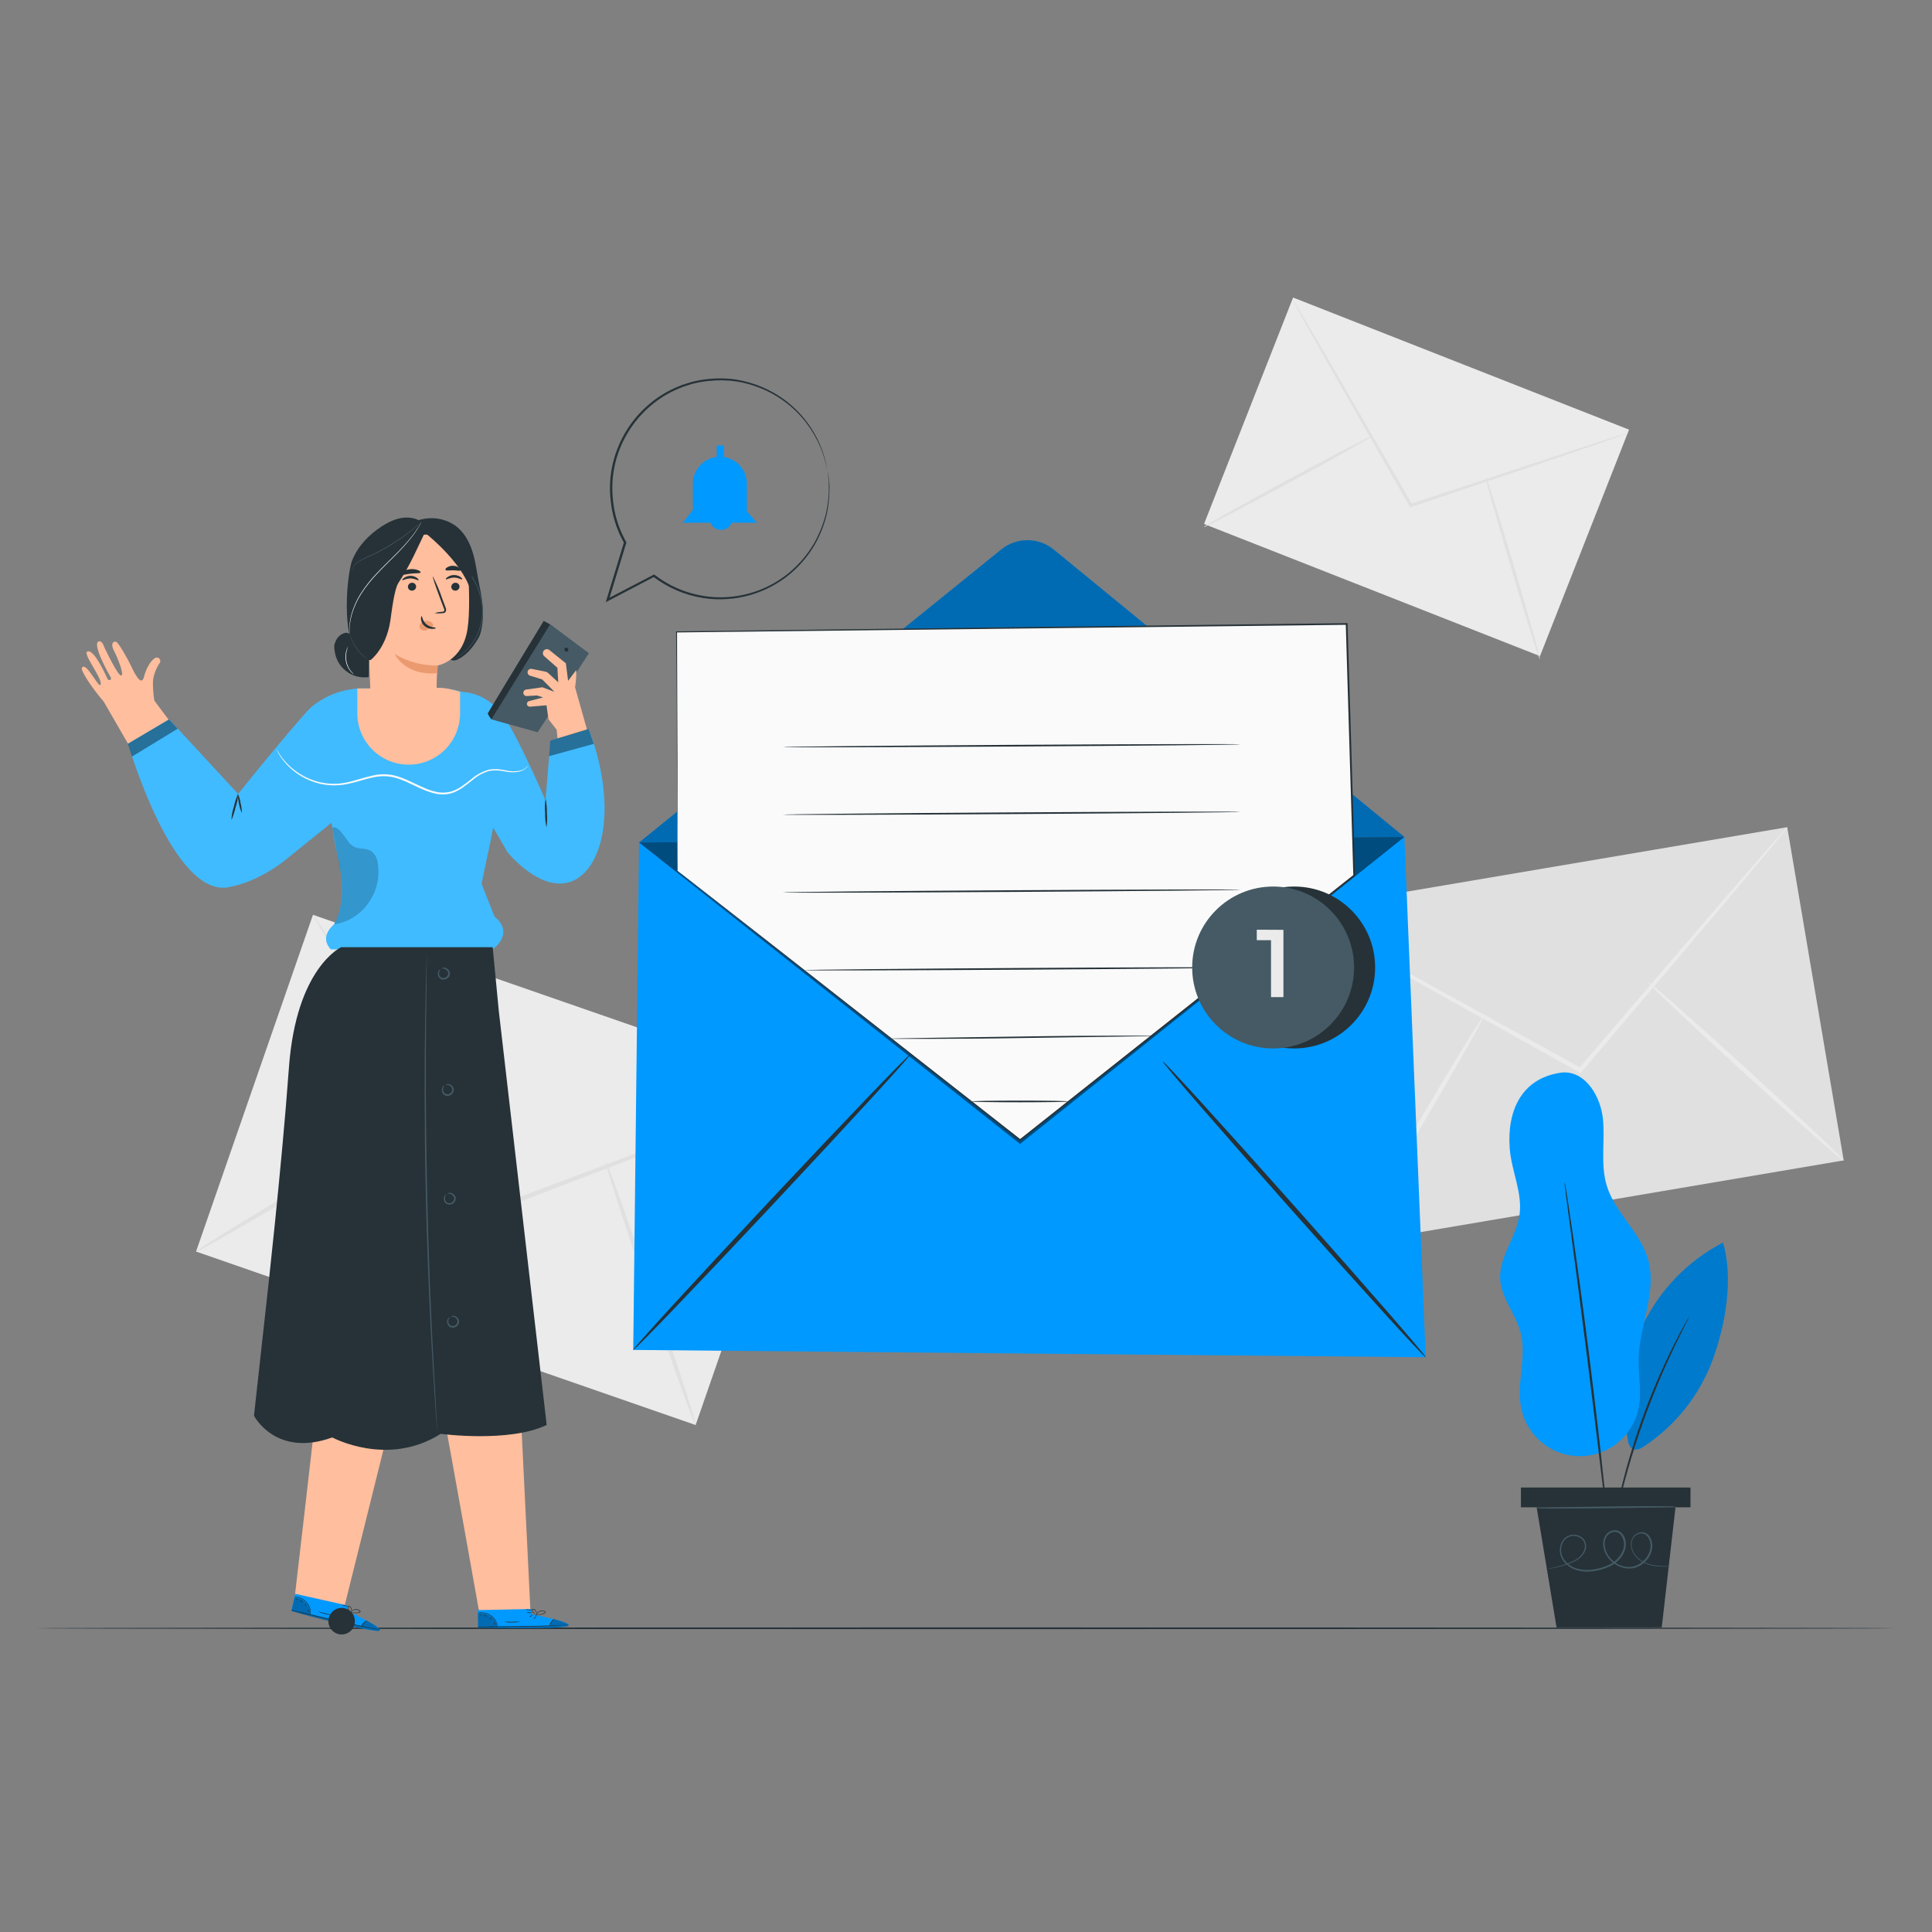 <?xml version="1.0" encoding="UTF-8"?>
<svg id="Layer_2" data-name="Layer 2" xmlns="http://www.w3.org/2000/svg" viewBox="0 0 1000 1000">
  <rect x="0" y="0" width="1000" height="1000" fill="#808080" stroke="none"/>
  <defs>
    <style>
      .cls-1 {
        fill: #000;
      }

      .cls-1, .cls-2, .cls-3, .cls-4, .cls-5, .cls-6, .cls-7, .cls-8, .cls-9, .cls-10, .cls-11 {
        stroke-width: 0px;
      }

      .cls-2 {
        fill: #e0e0e0;
      }

      .cls-12 {
        opacity: .5;
      }

      .cls-13 {
        opacity: .2;
      }

      .cls-3 {
        fill: #eb996e;
      }

      .cls-4 {
        fill: #455a64;
      }

      .cls-5 {
        fill: #09f;
      }

      .cls-6 {
        fill: #ffbe9d;
      }

      .cls-7 {
        fill: #ebebeb;
      }

      .cls-8 {
        fill: #40bbff;
      }

      .cls-9 {
        fill: #263238;
      }

      .cls-10 {
        fill: #fafafa;
      }

      .cls-14 {
        opacity: .3;
      }

      .cls-11 {
        fill: #fff;
      }

      .cls-15 {
        opacity: .4;
      }
    </style>
  </defs>
  <g id="freepik--background-complete--inject-6">
    <rect class="cls-7" x="168.78" y="468.68" width="184.5" height="273.73" transform="translate(-396.64 653.49) rotate(-70.85)"/>
    <path class="cls-2" d="M420.56,563.26c-1.02.6-2.09,1.1-3.21,1.49l-9.39,3.8-34.73,13.59-115.17,44.08-.96.35-.54-.86-1.33-2.08-66.37-105.9-19.88-32.24-5.29-8.83c-.65-1.01-1.22-2.07-1.68-3.17.79.9,1.5,1.87,2.1,2.91l5.69,8.58,20.54,31.89,67.01,105.52c.44.72.89,1.43,1.31,2.08l-1.49-.5,115.44-43.38,35.02-12.91,9.56-3.36c1.09-.46,2.22-.81,3.38-1.04Z"/>
    <path class="cls-2" d="M101.48,647.85c-.35-.59,27.39-17.72,61.95-38.27,34.56-20.56,62.88-36.73,63.23-36.14s-27.39,17.72-61.97,38.27c-34.58,20.56-62.86,36.64-63.21,36.14Z"/>
    <path class="cls-2" d="M313.37,601.01c.64-.22,11.62,30.23,24.52,67.86,12.9,37.64,22.82,68.45,22.17,68.67s-11.62-30.23-24.52-67.86c-12.9-37.64-22.82-68.45-22.17-68.67Z"/>
    <rect class="cls-2" x="681.99" y="448.6" width="259.52" height="174.93" transform="translate(-78.17 143.19) rotate(-9.62)"/>
    <path class="cls-7" d="M925.04,428.22c-.57.96-1.24,1.87-1.98,2.7l-6.06,7.44-22.67,27.14c-19.46,22.96-46.1,54.38-75.57,89.18l-.62.74-.84-.47-2.05-1.13-103.48-57.74-31.22-17.73-8.4-4.92c-1.01-.52-1.97-1.15-2.85-1.86,1.07.39,2.1.88,3.09,1.44l8.65,4.55,31.59,17.06,103.82,57.1,2.05,1.13-1.46.27,76.14-88.72,23.23-26.65c2.67-2.97,4.79-5.36,6.4-7.17.69-.84,1.44-1.63,2.25-2.35Z"/>
    <path class="cls-7" d="M698.4,644.04c-.55-.34,14.68-27.24,34.02-60.09,19.35-32.85,35.5-59.22,36.06-58.88.55.34-14.68,27.22-34.02,60.09-19.35,32.87-35.5,59.2-36.06,58.88Z"/>
    <path class="cls-7" d="M853.18,508.46c.44-.47,23.51,19.77,51.34,45.23,27.83,25.46,50.2,46.49,49.74,47.02s-23.41-19.8-51.34-45.23c-27.93-25.43-50.25-46.5-49.74-47.02Z"/>
    <rect class="cls-7" x="670.23" y="153.37" width="125.94" height="186.85" transform="translate(235.17 838.79) rotate(-68.53)"/>
    <path class="cls-2" d="M843.13,223.95c-.71.39-1.46.7-2.23.92l-6.5,2.35-24.07,8.31-79.79,26.87-.65.22-.34-.6-.84-1.44-42.3-74.08c-5.29-9.39-9.59-17.05-12.66-22.54l-3.36-6.16c-.43-.7-.79-1.45-1.07-2.22.52.63.98,1.31,1.38,2.03.91,1.53,2.12,3.53,3.64,6.01l13.13,22.29c11.02,19.03,26.11,45.06,42.77,73.89l.84,1.46-.99-.39,79.92-26.4,24.18-7.88,6.6-1.96c.76-.29,1.54-.52,2.33-.69Z"/>
    <path class="cls-2" d="M623.17,272.79c-.24-.4,19.16-11.34,43.31-24.4,24.15-13.07,43.9-23.31,44.12-22.91s-19.15,11.34-43.31,24.35c-24.17,13.02-43.9,23.38-44.12,22.96Z"/>
    <path class="cls-2" d="M768.97,246.74c.45-.13,7.1,20.91,14.85,47.02,7.74,26.11,13.69,47.33,13.23,47.46s-7.1-20.89-14.85-47.02c-7.74-26.13-13.69-47.33-13.23-47.46Z"/>
  </g>
  <g id="freepik--Floor--inject-6">
    <path class="cls-9" d="M981.28,842.79c0,.24-215.5.44-481.27.44s-481.3-.2-481.3-.44,215.45-.44,481.3-.44,481.27.18,481.27.44Z"/>
  </g>
  <g id="freepik--Character--inject-6">
    <path class="cls-9" d="M211.65,271.21c11.59-5.83,20.65-1.96,25.02,1.64,4.37,3.61,6.91,8.98,8.4,14.44,1.49,5.46,2.06,11.12,3.23,16.63.73,3.18,1.23,6.42,1.5,9.67.53,4.73.09,13.12-2.43,17.16-2.42,3.88-5.01,7.32-8.92,9.73-1.4.87-3.05,1.76-4.6,1.22-1.13-.39-1.88-1.44-2.53-2.44-11.93-18.05-21.14-37.77-27.34-58.5"/>
    <path class="cls-4" d="M236.14,340.52l.2-.1.59-.34c.75-.44,1.47-.91,2.16-1.43,1.09-.82,2.1-1.72,3.04-2.7,1.26-1.29,2.37-2.7,3.33-4.21,2.52-3.93,4.03-8.38,4.4-12.97.38-5.63-.73-11.25-3.23-16.32-1.26-2.62-2.84-5.1-4.7-7.36-1.75-2.09-3.65-4.05-5.69-5.88-1.93-1.76-3.82-3.37-5.58-4.89-1.75-1.52-3.36-2.96-4.77-4.32-2.26-2.14-4.26-4.51-5.97-7.09-.29-.46-.57-.86-.77-1.23-.2-.37-.36-.67-.51-.93l-.32-.57c-.03-.07-.07-.13-.12-.19.02.07.05.14.09.21l.29.57c.13.26.29.57.48.95s.46.78.75,1.25c1.68,2.61,3.67,5.02,5.92,7.18,1.41,1.38,2.99,2.84,4.76,4.36,1.77,1.52,3.63,3.16,5.55,4.91,2.02,1.82,3.91,3.78,5.65,5.86,1.84,2.26,3.4,4.72,4.65,7.33,2.46,5.02,3.55,10.58,3.17,16.15-.35,4.55-1.82,8.96-4.3,12.87-1.66,2.64-3.78,4.98-6.26,6.92-.9.67-1.6,1.17-2.12,1.47l-.59.37c-.05.04-.1.08-.14.13Z"/>
    <path class="cls-6" d="M66.21,384.96l24.02-8.51-10.33-13.79c-.51-3.05-.76-6.13-.74-9.22,0-1.59.28-3.17.81-4.67.58-1.89,1.43-3.68,2.5-5.34.7-.73.67-1.89-.07-2.59-.43-.41-1.03-.58-1.61-.47-1.68.42-4.84,4.25-6.26,9.93-1.43,5.68-5.32-2.69-6.72-5.69s-6.47-12.14-7.76-12.43c-1.88-.42-2.67,1.53-1.13,4.5,1.55,2.97,5.53,12.24,3.88,12.95-1.65.71-8.88-14.78-8.88-14.78,0,0-1.01-3.56-2.92-2.8-3.46,1.34,5.49,17.21,6.38,18.69.62,1.04-1.13,1.86-1.68.72s-6.9-15.6-10.43-14.26c-2.7,1.02,7.24,13.12,6.89,16.79s-6.6-9.93-9.15-8.85c-.94.4-1.68.84,3.12,8.16,2.35,3.43,4.88,6.73,7.57,9.89h0l12.55,21.73"/>
    <path class="cls-8" d="M282.37,414.31s-11.86-27.68-20.04-41.13c-7.71-12.66-17.92-14.71-23.36-15.11-2.26-.69-4.57-1.17-6.92-1.43l-44.42-.35c-9.71.09-19.09,3.53-26.55,9.74-2.07,1.68-17.43,19.51-37.84,44.91l-35.69-38.63-21.28,12.6s23.11,79.79,52.06,74.31c17.23-3.21,30.67-15.16,30.67-15.16l22.59-18.2.52,3.02c.45,3.68,1.6,9.62,2.47,13.22,2.72,11.4,4.25,26.42-1.68,36.36,0,0-8.04,6.16-1.68,12.93h83.72s11.86-8.04,1.02-16.98l-6.72-16.98,4.38-20.72,1.68-8.3,7.37,12.63s14.58,18.34,29.74,16.09c18.22-2.72,28.78-35.92,12.34-79.82l-19.82,6.03-2.59,30.98Z"/>
    <g class="cls-15">
      <polygon class="cls-1" points="66.21 384.96 68.31 391.61 91.96 377.18 87.49 372.36 66.21 384.96"/>
    </g>
    <g class="cls-13">
      <path class="cls-1" d="M172.89,478.45c7.11-1.06,13.48-4.98,17.63-10.85,4.35-5.91,6.17-13.31,5.04-20.56-.19-2.58-1.45-4.96-3.49-6.55-2.64-1.68-6.25-.81-8.98-2.27-2.25-1.19-3.44-3.64-5.04-5.66s-3.73-5.14-6.05-4.13c0,0,2.8,14.78,4.03,21.36,1.23,6.58,1.68,16.04-.69,22.94-.61,1.99-1.43,3.9-2.45,5.71Z"/>
    </g>
    <path class="cls-9" d="M119.82,424.49c.02-2.37.44-4.71,1.24-6.94.51-2.3,1.22-4.54,2.12-6.72,0,2.37-.42,4.71-1.24,6.94-.51,2.3-1.22,4.54-2.12,6.72Z"/>
    <path class="cls-9" d="M125.12,420.88c-1.27-3.17-1.95-6.54-2.02-9.96.77,1.53,1.26,3.19,1.44,4.89.48,1.65.67,3.36.57,5.07Z"/>
    <polygon class="cls-4" points="284.77 323.12 254.37 372.36 278.29 379.03 304.82 338.1 284.77 323.12"/>
    <path class="cls-6" d="M282.87,365.07l1.02,7.2,4.25,5.46.42,4.47,15.25-4.64-6.16-21.83c.49-2.94.7-5.92.6-8.9l-4.2,5.56-1.16-9.07-8.58-6.9c-.93-.69-2.25-.49-2.93.45,0,0,0,0,0,0h0c-.6.83-.51,1.98.22,2.7l6.9,6.08.45,7.51-5.04-4.64c-.49-.46-1.1-.77-1.76-.91l-6.94-1.39c-.98-.19-1.94.45-2.13,1.44-.01.05-.02.11-.02.16h0c-.09.86.44,1.66,1.26,1.91l6.31,1.93,6.38,6.45-6.25-2.38-8.48,1.19c-.82.13-1.42.85-1.41,1.68h0c0,.93.75,1.68,1.68,1.68l5.39-.3,3.17.99-7.29,1.93c-.68.17-1.14.8-1.09,1.49h0c.03.81.72,1.43,1.52,1.4.02,0,.04,0,.06,0l8.55-.72Z"/>
    <g class="cls-15">
      <polygon class="cls-1" points="284.87 383.33 284.21 391.39 307.34 385.02 304.69 377.3 284.87 383.33"/>
    </g>
    <path class="cls-9" d="M254.37,372.43s-2.05-2.77-1.88-3.24,28.92-47.81,28.92-47.81l3.36,1.81-30.4,49.24Z"/>
    <path class="cls-9" d="M292.38,335.48c.41-.41,1.08-.41,1.5,0,.41.41.41,1.08,0,1.5-.26.26-.62.36-.98.29-.58-.18-.91-.8-.73-1.39.03-.1.08-.2.14-.29"/>
    <path class="cls-10" d="M273.28,396.26c-.21.45-.51.85-.87,1.19-1.05.98-2.34,1.65-3.75,1.95-2.22.45-4.5.45-6.72,0-2.82-.67-5.74-.8-8.62-.39-3.37.98-6.47,2.7-9.09,5.04-3.01,2.3-6.18,5.16-10.45,6.5-2.18.62-4.47.8-6.72.52-2.31-.35-4.56-.98-6.72-1.86-4.4-1.68-8.62-4.16-13.25-5.84-4.47-1.74-9.36-2.08-14.02-.97-4.55.94-8.82,2.52-13.07,3.36-7.59,1.64-15.52.54-22.39-3.09-4.65-2.4-8.68-5.85-11.76-10.08-1.12-1.53-2.06-3.18-2.8-4.92.12,0,.92,1.81,3.09,4.72,3.15,4.06,7.16,7.37,11.76,9.67,6.77,3.49,14.55,4.5,21.98,2.85,4.18-.91,8.4-2.5,13.07-3.48,4.82-1.16,9.89-.81,14.51.99,4.74,1.68,8.97,4.16,13.28,5.88,2.09.86,4.28,1.48,6.52,1.83,2.14.26,4.31.1,6.38-.47,4.03-1.24,7.19-4,10.21-6.3,2.72-2.37,5.94-4.09,9.42-5.04,2.95-.4,5.95-.23,8.83.5,2.14.49,4.35.54,6.52.17,1.36-.23,2.63-.81,3.69-1.68.33-.33.65-.69.94-1.06Z"/>
    <path class="cls-9" d="M282.85,428.25c-.53-2.44-.76-4.94-.69-7.44-.23-2.49-.16-5,.22-7.47.53,2.44.76,4.94.69,7.44.23,2.49.16,5-.22,7.47Z"/>
    <path class="cls-6" d="M230.47,737.04c.72,2.92,17.85,98.97,17.85,98.97l26.25-1.96-4.8-98.08-39.3,1.07Z"/>
    <path class="cls-5" d="M275.36,835.57l-.08-2.77-27.96.59.17,9.1h1.68c7.69.25,39.13.77,44.22-.76,5.74-1.66-18.02-6.16-18.02-6.16Z"/>
    <g class="cls-14">
      <path class="cls-1" d="M257.58,842.09c-.5-2.21-1.81-4.16-3.68-5.44-1.91-1.34-4.23-1.96-6.55-1.76l.15,7.24,10.08-.03Z"/>
    </g>
    <g class="cls-14">
      <path class="cls-1" d="M286.99,838.16s8.4,2.07,7.34,3.36-32.8,1.88-46.84.99v-.59l37.08-.37s.81-3.31,2.42-3.39Z"/>
    </g>
    <path class="cls-9" d="M247.08,841.9h1.85l5.04.12c4.28,0,10.18.08,16.71,0,6.53-.08,12.43-.34,16.71-.55l5.04-.29,1.36-.1h.49-1.86l-5.04.18c-4.27.15-10.18.35-16.69.45s-12.43.13-16.71.13h-6.89v.05Z"/>
    <path class="cls-9" d="M284.6,841.94c.2-.79.5-1.55.89-2.27.48-.68,1.05-1.29,1.68-1.83-.85.29-1.56.89-1.98,1.68-.5.7-.71,1.57-.59,2.42Z"/>
    <path class="cls-9" d="M276.3,838.21s.45-.4.86-1.01.64-1.13.55-1.18-.45.4-.84,1.01-.65,1.13-.57,1.18Z"/>
    <path class="cls-9" d="M274.02,837.13s.5-.22.97-.62.79-.79.74-.86-.5.22-.97.62-.81.81-.74.86Z"/>
    <path class="cls-9" d="M272.54,834.72c.47.16.97.21,1.46.15.49.05.98,0,1.44-.17-.47-.15-.97-.2-1.46-.15-.49-.04-.98.02-1.44.17Z"/>
    <path class="cls-9" d="M272.02,833c.5.31,1.09.46,1.68.42.57.09,1.16,0,1.68-.25-.56-.04-1.12-.04-1.68,0-.55-.11-1.12-.16-1.68-.17Z"/>
    <path class="cls-9" d="M277.19,835.94c.6.09,1.2.09,1.8,0,.64-.08,1.27-.23,1.88-.44.38-.1.75-.24,1.09-.44.21-.11.36-.3.42-.52.06-.26-.05-.53-.29-.65-1.4-.65-3.07-.25-4.03.96-.26.33-.45.72-.55,1.13v.45c.16-.52.42-1.01.77-1.43.4-.46.93-.79,1.51-.96.7-.24,1.46-.2,2.13.1.29.18.18.5-.12.67-.32.17-.66.31-1.01.42-.6.21-1.21.37-1.83.49-1.09.22-1.78.22-1.78.22Z"/>
    <path class="cls-9" d="M277.66,835.94c.19-.35.25-.76.17-1.16-.06-.44-.24-.85-.5-1.21-.33-.51-.9-.82-1.51-.82-.36.06-.6.39-.54.75,0,0,0,.01,0,.02.04.27.15.52.32.74.25.37.54.7.87.99.29.3.65.53,1.04.65,0,0-.37-.29-.87-.81-.29-.3-.55-.63-.77-.99-.25-.34-.44-.97,0-1.06.48.05.91.3,1.19.69.26.31.44.68.52,1.07.07.37.09.75.08,1.13Z"/>
    <path class="cls-9" d="M247.49,834.82s.81-.08,2.07,0c1.63.16,3.18.74,4.52,1.68,1.28.91,2.29,2.17,2.89,3.63.45,1.11.5,1.85.57,1.85.04-.17.04-.35,0-.52-.06-.47-.17-.94-.32-1.39-.57-1.54-1.58-2.87-2.92-3.81-1.38-.99-3.01-1.57-4.7-1.68-.51-.05-1.02-.05-1.53,0-.39.17-.57.22-.57.25Z"/>
    <path class="cls-9" d="M261.02,839.5c1.34.27,2.71.37,4.08.3,1.36.04,2.73-.08,4.06-.37,0-.1-1.83,0-4.08,0s-4.05-.02-4.06.07Z"/>
    <path class="cls-9" d="M255.56,839.6s.15.35.35.74.3.72.4.72.13-.42-.1-.86-.59-.67-.65-.6Z"/>
    <path class="cls-9" d="M253.46,837.25s.12.34.4.6.59.44.65.37-.12-.34-.42-.6-.59-.42-.64-.37Z"/>
    <path class="cls-9" d="M250.49,836.23c0,.08.39.08.81.2s.71.32.77.27-.17-.42-.67-.57-.94.02-.91.1Z"/>
    <path class="cls-9" d="M248.38,835.76s.13.2.37.29.45.08.49,0-.13-.22-.37-.3-.45-.07-.49.02Z"/>
    <path class="cls-6" d="M163.7,729.03c-.13,3.01-11.03,96.53-11.03,96.53l25.68,5.69,23.7-95.29-38.34-6.94Z"/>
    <path class="cls-5" d="M179.5,833.74l.59-2.69-27.31-6.1-2,8.88,1.68.47c7.41,2.08,37.82,10.08,43.14,9.79,5.91-.32-16.11-10.36-16.11-10.36Z"/>
    <g class="cls-14">
      <path class="cls-1" d="M160.76,835.94c.05-2.27-.76-4.47-2.27-6.16-1.54-1.76-3.64-2.92-5.95-3.27l-1.58,7.07,9.79,2.37Z"/>
    </g>
    <g class="cls-14">
      <path class="cls-1" d="M190.18,839.03s7.61,4,6.33,5.04c-1.28,1.04-32.29-6-45.73-10.19l.17-.55,36.11,8.4s1.53-2.99,3.12-2.69Z"/>
    </g>
    <path class="cls-9" d="M150.53,833.17l.45.15,1.33.39,4.89,1.31c4.15,1.07,9.87,2.5,16.24,3.95,6.36,1.44,12.16,2.64,16.36,3.44l5.04.92,1.36.22h.49l-.47-.12-1.34-.29-5.04-1.02c-4.2-.87-9.98-2.08-16.34-3.53-6.36-1.44-12.09-2.84-16.26-3.86l-4.87-1.14-1.34-.32c-.16-.06-.32-.09-.49-.1Z"/>
    <path class="cls-9" d="M186.96,842.14c.39-.72.86-1.39,1.41-2,.64-.54,1.34-1,2.08-1.38-.89.1-1.71.51-2.32,1.16-.66.56-1.08,1.35-1.18,2.22Z"/>
    <path class="cls-9" d="M179.79,836.55s.55-.29,1.07-.79.89-.94.82-.99-.54.29-1.06.77-.91.94-.84,1.01Z"/>
    <path class="cls-9" d="M177.82,834.97c.39-.04.77-.17,1.09-.39.55-.29.97-.59.92-.65s-.54.08-1.09.37-.96.59-.92.67Z"/>
    <path class="cls-9" d="M176.97,832.26c-3.79-.07-6.92,2.95-6.99,6.74-.07,3.79,2.95,6.92,6.74,6.99,3.79.07,6.92-2.95,6.99-6.74.06-3.23-2.14-6.06-5.28-6.81-.47-.16-.97-.22-1.46-.18Z"/>
    <path class="cls-9" d="M176.87,830.47c.4.4.92.68,1.48.79.53.21,1.11.27,1.68.17-.51-.21-1.04-.36-1.58-.47-.51-.2-1.04-.36-1.58-.49Z"/>
    <path class="cls-9" d="M181.2,834.55c.54.21,1.1.33,1.68.37.65.06,1.3.06,1.95,0,.39-.02.77-.07,1.14-.17.23-.06.43-.2.55-.4.11-.24.06-.53-.12-.72-1.22-.96-2.93-.96-4.15,0-.34.25-.62.58-.82.96-.13.25-.15.42-.13.42.28-.46.66-.87,1.09-1.19.49-.35,1.08-.54,1.68-.57.73-.07,1.47.15,2.05.6.24.25,0,.52-.29.62-.35.1-.7.16-1.06.18-.63.04-1.27.04-1.9,0-1.01-.02-1.66-.15-1.68-.1Z"/>
    <path class="cls-9" d="M181.64,834.72s.37-.32.45-1.07c.04-.44-.04-.89-.22-1.29-.21-.57-.68-1.01-1.28-1.16-.36-.02-.67.26-.69.62,0,0,0,.01,0,.02-.02.27.03.54.13.79.15.41.35.8.6,1.16.21.36.51.66.86.89,0,0-.29-.37-.65-.99-.21-.36-.38-.75-.52-1.14-.17-.4-.18-1.06.27-1.02s.81.55.99.94c.18.37.27.77.27,1.18-.03.37-.11.74-.22,1.09Z"/>
    <path class="cls-9" d="M152.62,826.39s.79.1,2,.52c1.54.52,2.92,1.44,4,2.65,1.03,1.2,1.7,2.67,1.95,4.23.07.64.1,1.27.1,1.91,0,0,.08-.18.12-.5.05-.48.05-.96,0-1.44-.18-1.62-.85-3.15-1.91-4.38-1.12-1.27-2.58-2.2-4.2-2.69-.49-.15-1-.25-1.51-.3-.18-.03-.36-.03-.54,0Z"/>
    <path class="cls-9" d="M164.64,834.16c1.23.58,2.54,1.01,3.88,1.26,1.32.36,2.68.57,4.05.6,0-.08-1.8-.39-3.96-.91-2.17-.52-3.93-1.04-3.96-.96Z"/>
    <path class="cls-9" d="M159.32,832.95s0,.39.17.81.12.77.22.79.24-.37.12-.84-.44-.81-.5-.76Z"/>
    <path class="cls-9" d="M157.82,830.18s0,.35.27.67.47.55.54.52,0-.35-.25-.67-.47-.57-.55-.52Z"/>
    <path class="cls-9" d="M155.19,828.47c0,.1.37.17.74.39s.62.49.71.45,0-.45-.54-.72-.91-.2-.91-.12Z"/>
    <path class="cls-9" d="M153.25,827.54s.08.24.29.37.42.18.47.1,0-.24-.29-.37-.42-.2-.47-.1Z"/>
    <path class="cls-6" d="M241.96,325.74c1.31-8.26.91-21.83.2-32.93-.6-9.68-8.94-17.04-18.63-16.44-.25.02-.5.04-.75.06l-28.87,3.06c-3.02.31-5.29,2.89-5.22,5.93l2.97,70.92h-6.72v12.85c0,14.69,11.91,26.6,26.6,26.6s26.6-11.91,26.6-26.6v-11.12s-6.92-2.27-11.12-2.03h-1.02c0-6.5.54-11.59.54-11.59,0,0,12.78-2.07,15.42-18.71Z"/>
    <path class="cls-9" d="M237.85,303.57c0,1.16-.91,2.1-2.07,2.15-1.12.09-2.1-.74-2.2-1.85,0-.03,0-.05,0-.08,0-1.16.91-2.1,2.07-2.15,1.13-.09,2.11.76,2.2,1.89,0,.01,0,.03,0,.04Z"/>
    <path class="cls-9" d="M239.22,299.88c-.27.27-1.88-.92-4.18-.92s-3.98,1.16-4.23.87.15-.62.89-1.16c.99-.68,2.16-1.04,3.36-1.04,1.21,0,2.38.37,3.36,1.07.69.54.94,1.04.81,1.18Z"/>
    <path class="cls-9" d="M215.39,303.57c0,1.15-.9,2.1-2.05,2.15-1.12.09-2.1-.74-2.2-1.85,0-.03,0-.05,0-.08-.02-1.16.89-2.11,2.05-2.15,1.13-.09,2.11.76,2.2,1.89,0,.01,0,.03,0,.04Z"/>
    <path class="cls-9" d="M216.65,300.3c-.27.29-1.88-.91-4.18-.91s-3.98,1.16-4.23.87.15-.62.89-1.16c.98-.69,2.16-1.06,3.36-1.04,1.21-.02,2.39.36,3.36,1.07.69.54.94,1.07.81,1.16Z"/>
    <path class="cls-9" d="M224.98,317.33c1.21-.38,2.46-.6,3.73-.67.59,0,1.14-.17,1.24-.57.04-.59-.1-1.17-.39-1.68-.55-1.41-1.13-2.91-1.68-4.47-2.4-6.35-4.15-11.57-3.88-11.67,1.9,3.65,3.51,7.44,4.82,11.34.57,1.58,1.13,3.06,1.68,4.5.37.71.48,1.52.3,2.3-.18.42-.54.73-.97.86-.32.09-.66.13-.99.13-1.29.14-2.58.12-3.86-.07Z"/>
    <path class="cls-3" d="M226.58,344.5c-7.84.12-15.55-1.94-22.29-5.95,0,0,5.41,11.44,22.05,9.87l.24-3.93Z"/>
    <path class="cls-3" d="M224.01,322.87c-.89-1.12-2.29-1.7-3.71-1.55-1.02.1-1.96.61-2.6,1.41-.63.78-.71,1.88-.18,2.74.76.83,1.94,1.13,3.01.76,1.08-.37,2.08-.94,2.94-1.68.26-.19.48-.42.65-.69.18-.26.18-.6,0-.86"/>
    <path class="cls-9" d="M218.23,318.92c.37,0,.37,2.47,2.5,4.23s4.79,1.49,4.8,1.85-.59.49-1.68.52c-1.46.02-2.87-.48-4-1.41-1.09-.88-1.79-2.15-1.95-3.54-.05-1.04.15-1.66.32-1.65Z"/>
    <path class="cls-9" d="M217.68,296.28c-.22.62-2.52.32-5.21.65s-4.87,1.06-5.22.49c-.17-.25.22-.84,1.09-1.44,1.16-.76,2.49-1.23,3.88-1.36,1.38-.17,2.78,0,4.08.47.99.4,1.56.89,1.38,1.19Z"/>
    <path class="cls-9" d="M238.38,295.18c-.4.52-2,0-3.9,0s-3.51.35-3.88-.2c-.17-.27,0-.79.79-1.28.94-.6,2.04-.9,3.16-.86,1.12.02,2.2.38,3.11,1.04.67.5.89,1.04.72,1.29Z"/>
    <path class="cls-9" d="M131.46,732.79s11.24,21.83,40.52,11.22c0,0,28.68,15.58,56.13-1.86,0,0,35.52,4.75,54.85-4.6l-24.79-214.36-3.16-32.92h-78.44s-23.28,10.6-27.02,62.34c-3.75,51.74-11.76,122.81-11.76,122.81l-6.33,57.37Z"/>
    <path class="cls-4" d="M226.43,742.8v-.65c0-.44-.1-1.09-.17-1.9-.13-1.68-.32-4.18-.57-7.32-.47-6.35-1.09-15.55-1.76-26.87-1.36-22.74-2.8-54.21-3.56-89.01s-.67-66.29-.3-89.01c.18-11.4.39-20.62.6-26.99.1-3.16.18-5.61.25-7.34v-1.91c-.02-.21-.02-.43,0-.64.03.21.03.43,0,.64v1.91c0,1.68,0,4.2-.08,7.34,0,6.42-.18,15.64-.32,26.99-.2,22.79-.2,54.28.55,89.01.76,34.73,2.12,66.22,3.36,89.01.62,11.35,1.13,20.54,1.49,26.87.17,3.14.3,5.61.4,7.32,0,.81,0,1.44.08,1.91.02.21.03.43.02.64Z"/>
    <path class="cls-4" d="M233.31,681.44s.17-.24.6-.35c.65-.14,1.32-.06,1.91.24.91.45,1.57,1.28,1.8,2.27.18,1.79-1.12,3.39-2.91,3.57-.8.08-1.61-.14-2.26-.62-.74-.7-1.11-1.71-1.02-2.72.05-.66.32-1.28.77-1.76.32-.32.59-.39.6-.35-.45.63-.71,1.38-.76,2.15,0,.79.34,1.54.92,2.07,1.18.74,2.73.39,3.47-.79.27-.42.4-.91.39-1.41-.14-.78-.62-1.45-1.31-1.85-.68-.37-1.45-.52-2.22-.44Z"/>
    <path class="cls-4" d="M231.56,617.79s.17-.22.6-.34c.65-.15,1.32-.07,1.91.24.93.43,1.59,1.27,1.8,2.27.17,1.79-1.15,3.38-2.94,3.54-.79.07-1.57-.14-2.21-.61-.75-.69-1.13-1.69-1.02-2.7.05-.63.32-1.22.76-1.68.34-.34.59-.39.6-.35-.45.63-.71,1.37-.76,2.13,0,.79.34,1.54.92,2.07,1.16.75,2.71.42,3.46-.74.28-.43.42-.93.4-1.45-.15-.78-.62-1.45-1.29-1.86-.68-.38-1.46-.56-2.23-.52Z"/>
    <path class="cls-4" d="M230.54,561.49s.17-.22.62-.34c.64-.15,1.31-.07,1.9.24.93.43,1.6,1.27,1.81,2.27.17,1.79-1.14,3.38-2.93,3.56-.8.08-1.6-.14-2.24-.62-.74-.69-1.12-1.69-1.02-2.7.05-.66.31-1.28.76-1.76.34-.32.59-.39.62-.35-.46.62-.72,1.36-.77,2.13,0,.79.34,1.55.94,2.07,1.17.74,2.71.4,3.45-.77.27-.42.41-.92.39-1.42-.15-.78-.62-1.45-1.29-1.86-.69-.35-1.46-.5-2.23-.44Z"/>
    <path class="cls-4" d="M228.54,501.27s.17-.24.6-.35c.65-.14,1.33-.05,1.91.25.92.43,1.59,1.27,1.8,2.27.18,1.3-.5,2.57-1.68,3.14-1.11.69-2.52.6-3.54-.2-.74-.7-1.11-1.71-1.02-2.72.07-.63.34-1.22.77-1.68.34-.32.59-.39.6-.35-.45.63-.71,1.38-.76,2.15,0,.79.34,1.54.92,2.07,1.18.74,2.73.39,3.47-.79.27-.42.4-.91.39-1.41-.14-.78-.62-1.45-1.31-1.85-.65-.39-1.41-.57-2.17-.52Z"/>
    <path class="cls-9" d="M190.85,350.45c-8.48,1.23-16.34-4.65-17.57-13.12-.42-2.9-.51-3.31.69-5.99.28-.79,1.64-2.24,2.33-2.72,1.52-.89,3.06-1.61,4.49-.58l10.32,7.4"/>
    <path class="cls-11" d="M183.23,349.12c.04-.05-.66-.61-1.55-1.74-.52-.65-.97-1.35-1.35-2.1-.44-.91-.76-1.87-.97-2.86-.36-1.83-.33-3.71.09-5.53.33-1.39.7-2.21.64-2.23-.12.18-.21.36-.28.56-.23.52-.43,1.06-.57,1.62-.79,2.87-.48,5.94.87,8.6.39.76.87,1.47,1.42,2.12.21.25.43.49.67.72.17.18.35.35.55.5.15.13.32.24.5.34Z"/>
    <path class="cls-9" d="M182.33,289.92c2.93-7.25,8.62-13.16,15.18-17.42,3.52-2.28,7.42-4.18,11.6-4.56,4.18-.38,8.67.93,11.36,4.16l.73.81c-5.01,10.35-8.57,19.12-14.92,28.71-2.33,3.53-3.62,15.7-4.27,19.88-2.22,14.25-10.22,20.17-10.22,20.17-16.91-.44-12.4-44.49-9.47-51.75Z"/>
    <path class="cls-11" d="M180.96,328.23c.01-.06.01-.12,0-.18v-.54c-.03-.24-.03-.54-.03-.89l.02-1.23c.1-2.56.51-5.1,1.23-7.55,1.08-3.63,2.65-7.08,4.65-10.27,2.49-3.88,5.35-7.48,8.53-10.77,3.34-3.56,6.69-6.75,9.67-9.76,2.65-2.64,5.16-5.42,7.53-8.33,1.59-1.98,3.04-4.07,4.35-6.25.48-.78.79-1.39,1-1.81l.25-.48c.03-.05.05-.11.08-.17-.04.05-.08.1-.11.16-.06.12-.15.27-.27.46-.23.42-.59,1.02-1.05,1.79-1.34,2.15-2.81,4.21-4.41,6.17-2.39,2.89-4.92,5.65-7.58,8.28-2.98,3-6.34,6.19-9.7,9.75-3.2,3.3-6.06,6.93-8.55,10.83-2.01,3.21-3.56,6.7-4.62,10.36-.7,2.47-1.08,5.03-1.13,7.61,0,.46,0,.86.01,1.22s.04.65.06.88.03.4.04.55c0,.06,0,.13.02.19Z"/>
    <path class="cls-4" d="M182.14,295.16c.17-.55.38-1.09.65-1.6.35-.59.78-1.12,1.28-1.59.67-.62,1.41-1.15,2.21-1.59,1.72-1.02,4-1.86,6.39-3.01s5.02-2.49,7.68-4.04c4.55-2.65,8.89-5.65,12.98-8.99,1.57-1.29,2.8-2.37,3.63-3.14l.95-.9c.12-.1.22-.21.32-.33-.13.08-.25.18-.36.28l-.98.85c-.86.76-2.11,1.79-3.69,3.07-4.12,3.27-8.46,6.23-13,8.87-2.66,1.55-5.25,2.9-7.66,4.05-2.4,1.15-4.64,2.02-6.38,3.08-.79.46-1.53,1.01-2.2,1.65-.5.49-.93,1.04-1.27,1.66-.12.22-.23.44-.31.67-.07.17-.13.35-.17.53-.04.15-.07.31-.08.46Z"/>
    <path class="cls-4" d="M180.96,328.23c.04.22.11.44.19.64.13.41.36,1,.65,1.71.75,1.87,1.7,3.65,2.83,5.3.63.9,1.32,1.75,2.08,2.54.62.64,1.28,1.22,1.98,1.76.47.36.95.7,1.45,1.01.17.13.36.23.55.31.02-.04-.76-.53-1.91-1.47-.67-.55-1.32-1.15-1.93-1.78-.74-.79-1.42-1.63-2.04-2.52-1.11-1.64-2.07-3.38-2.87-5.21-.29-.67-.53-1.22-.72-1.67-.07-.21-.16-.41-.27-.6Z"/>
    <path class="cls-9" d="M220.3,270.25c27.59-3.14,23.94,38.35,23.94,38.35h0c-2.33-15.39-23.23-31.98-23.23-31.98l-4.31-.85,3.6-5.53Z"/>
  </g>
  <g id="freepik--Message--inject-6">
    <polygon class="cls-5" points="330.78 436.08 726.9 433.2 737.94 702.51 327.76 698.72 330.78 436.08"/>
    <path class="cls-5" d="M330.77,436.08l187.49-151.7c7.94-6.42,19.3-6.38,27.19.1l181.46,148.73"/>
    <g class="cls-14">
      <path class="cls-1" d="M330.77,436.08l187.49-151.7c7.94-6.42,19.3-6.38,27.19.1l181.46,148.73"/>
    </g>
    <path class="cls-9" d="M327.76,698.72c-.49-.47,31.22-35.1,70.84-77.34,39.62-42.24,72.11-76.11,72.62-75.66s-31.22,35.08-70.84,77.34c-39.62,42.25-72.11,76.11-72.62,75.66Z"/>
    <path class="cls-9" d="M737.94,702.51c-.5.45-31.39-33.47-68.97-75.76-37.58-42.29-67.65-76.95-67.18-77.4s31.39,33.47,68.97,75.77c37.58,42.3,67.71,76.93,67.18,77.39Z"/>
    <g class="cls-12">
      <polyline class="cls-1" points="726.9 433.2 527.98 592.11 330.78 436.08"/>
    </g>
    <polygon class="cls-10" points="350.72 450.79 350.11 327.08 696.96 322.97 700.87 453.14 527.96 590.03 350.72 450.79"/>
    <path class="cls-9" d="M350.72,450.79s1.13.84,3.26,2.5l9.4,7.32,35.86,28,128.99,101.13h-.44l172.86-136.94-.17.35c-.74-24.82-1.53-50.89-2.33-77.39-.52-17.85-1.06-35.49-1.58-52.78l.44.42-346.85,3.95.27-.27c.13,38.91.25,69.83.32,91.02v32.68-8.33c0-5.53-.12-13.67-.2-24.25-.13-21.23-.34-52.16-.59-91.12v-.29h.27l346.86-4.25h.42v.44c.52,17.28,1.04,34.91,1.58,52.77.81,26.52,1.58,52.57,2.33,77.4v.22l-.17.13-172.98,136.82-.22.17-.22-.17-128.91-101.47-35.64-28.13-9.4-7.39c-2.12-1.68-3.17-2.55-3.17-2.55Z"/>
    <path class="cls-9" d="M642.14,385.27c0,.24-53.05.76-118.46,1.14s-118.48.54-118.48.29,53.04-.76,118.48-1.16,118.46-.52,118.46-.27Z"/>
    <path class="cls-9" d="M642.14,420.21c0,.25-53.05.77-118.46,1.16-65.41.39-118.48.52-118.48.29s53.04-.76,118.48-1.16c65.45-.4,118.46-.52,118.46-.29Z"/>
    <path class="cls-9" d="M642.14,460.5c0,.24-53.05.76-118.46,1.16-65.41.4-118.48.52-118.48.27s53.04-.76,118.48-1.14c65.45-.39,118.46-.54,118.46-.29Z"/>
    <path class="cls-9" d="M642.14,500.77c0,.25-50.6.74-113.02,1.13-62.42.39-113.02.49-113.04.25s50.6-.74,113.04-1.13c62.44-.39,113.02-.49,113.02-.25Z"/>
    <path class="cls-9" d="M597.77,536.12c-.45.08-.92.11-1.38.1l-4,.12-14.64.24-48.35.69c-18.88.32-35.99.42-48.37.44h-18.64c-.46,0-.92-.02-1.38-.08.45-.08.92-.11,1.38-.1l4-.1,14.64-.25,48.35-.69c18.88-.32,35.99-.42,48.35-.44h18.66c.46,0,.92.03,1.38.08Z"/>
    <path class="cls-9" d="M553.12,570.11c0,.24-11.3.44-25.19.44s-25.19-.2-25.19-.44,11.32-.44,25.19-.44,25.19.18,25.19.44Z"/>
    <circle class="cls-9" cx="669.87" cy="500.77" r="41.9"/>
    <circle class="cls-4" cx="658.97" cy="500.77" r="41.9"/>
    <path class="cls-7" d="M664.3,481.27v34.83h-6.43v-29.47h-7.37v-5.42l13.8.07Z"/>
  </g>
  <g id="freepik--speech-bubble--inject-6">
    <path class="cls-5" d="M353.44,270.57h38.32l-5.19-5.95v-14.26c0-7.72-6.26-13.97-13.97-13.97h0c-7.71,0-13.96,6.25-13.96,13.96v13.57l-5.21,6.65Z"/>
    <path class="cls-5" d="M367.33,268.69c.17,3.26,2.94,5.77,6.2,5.6,3.26-.17,5.77-2.94,5.6-6.2-.02-.47-.1-.93-.24-1.38"/>
    <rect class="cls-5" x="370.97" y="230.59" width="3.76" height="7.99"/>
    <path class="cls-9" d="M428.47,244.36c-.11-.33-.2-.67-.27-1.01-.17-.72-.39-1.68-.67-2.96-.35-1.61-.8-3.19-1.36-4.74-.34-.91-.57-1.93-1.02-2.96l-1.43-3.26c-2.58-5.5-6.01-10.57-10.16-15.01-5.45-5.74-12.05-10.28-19.36-13.3-4.17-1.75-8.53-2.99-13-3.69-4.82-.7-9.71-.78-14.54-.24-2.55.27-5.07.71-7.56,1.31-1.26.27-2.49.76-3.76,1.14-1.28.36-2.53.81-3.75,1.36-5.15,2.08-9.93,4.95-14.19,8.51-9.45,7.79-16.11,18.44-18.98,30.35-1.51,6.38-1.88,12.97-1.09,19.48.69,6.73,2.65,13.27,5.76,19.28l.97,1.83.12.24v.25c-3.11,10.08-6.13,20.15-9.09,29.78l-.79-.72,24-12.51.29-.15.27.2c20.67,15.94,49.61,15.43,69.71-1.21,5-4.18,9.27-9.18,12.61-14.78,2.67-4.68,4.73-9.68,6.13-14.88.94-3.95,1.5-7.98,1.68-12.04v-4.42c0-1.29-.2-2.32-.27-3.21s-.13-1.48-.17-1.96c-.03-.22-.03-.45,0-.67.06.21.1.43.12.65,0,.49.08,1.15.25,1.96.1.89.22,1.95.37,3.22.15,1.28,0,2.77,0,4.43-.09,4.09-.6,8.17-1.51,12.16-1.34,5.28-3.37,10.36-6.05,15.11-3.35,5.72-7.64,10.83-12.7,15.11-12.53,10.46-28.95,15.02-45.08,12.53-9.38-1.49-18.25-5.28-25.81-11.03h.57l-23.96,12.55-1.21.64.4-1.36,9.07-29.78v.49l-.99-1.86c-3.18-6.14-5.17-12.82-5.88-19.7-.82-6.66-.44-13.41,1.14-19.93,2.94-12.14,9.75-22.99,19.4-30.92,4.36-3.6,9.25-6.51,14.49-8.62,1.23-.56,2.51-1.02,3.81-1.38,1.29-.37,2.54-.86,3.83-1.13,2.52-.62,5.09-1.06,7.67-1.31,4.92-.54,9.89-.44,14.78.3,4.53.75,8.94,2.04,13.17,3.83,7.4,3.11,14.05,7.76,19.51,13.64,4.15,4.53,7.55,9.69,10.08,15.28.49,1.18.96,2.27,1.38,3.36s.67,2.08.99,3.01c.54,1.56.97,3.16,1.26,4.79.24,1.26.44,2.25.57,2.99.1.31.18.62.24.94Z"/>
  </g>
  <g id="freepik--Plant--inject-6">
    <path class="cls-5" d="M891.82,643.16c5.49,18.56,1.33,42.42-5.32,60.59-6.76,18.35-19.2,34.06-35.5,44.86-1.81,1.19-4.15,2.35-6.06,1.33-1.43-1.14-2.29-2.85-2.33-4.69-8.07-41.21,12.01-82.81,49.29-102.14"/>
    <g class="cls-13">
      <path class="cls-1" d="M891.82,643.16c5.49,18.56,1.33,42.42-5.32,60.59-6.76,18.35-19.2,34.06-35.5,44.86-1.81,1.19-4.15,2.35-6.06,1.33-1.43-1.14-2.29-2.85-2.33-4.69-8.07-41.21,12.01-82.81,49.29-102.14"/>
    </g>
    <path class="cls-5" d="M809.33,555.08c11.55-.32,19.18,12.53,20.34,24.05,1.16,11.52-1.39,23.51,1.98,34.53,4.23,14.04,17.43,24.12,21.4,38.27,4.7,16.68-4.45,33.99-4.89,51.31-.22,8.4,1.68,16.95.08,25.19-3.17,16.83-19.39,27.91-36.22,24.74-12.33-2.32-22.05-11.85-24.62-24.14-2.7-12.96,3.02-26.75-.4-39.57-2.54-9.46-9.89-17.5-10.5-27.27-.71-11.64,8.3-21.7,9.98-33.24,1.68-11.54-4.16-22.81-5.04-34.44-1.56-20.86,7.07-37.23,27.88-39.47"/>
    <path class="cls-9" d="M834.65,792.63c.16-.37.28-.76.35-1.16.2-.87.45-2,.76-3.36.62-2.91,1.68-7.12,2.85-12.31,6.56-27.04,15.92-53.31,27.93-78.41,2.3-4.82,4.22-8.68,5.58-11.35l1.53-3.07c.2-.35.35-.72.47-1.11-.26.3-.48.64-.65.99l-1.68,2.99c-1.48,2.6-3.51,6.43-5.89,11.22-12.42,24.98-21.82,51.35-28,78.56-1.16,5.22-2.02,9.47-2.52,12.43-.22,1.36-.4,2.49-.55,3.36-.1.4-.16.81-.17,1.23Z"/>
    <path class="cls-9" d="M809.8,611.98c0,.62.06,1.24.17,1.85.15,1.29.37,3.06.64,5.27l2.57,19.4c2.17,16.37,5.16,38.98,8.3,63.99,3.14,25.01,5.84,47.66,7.78,64.07.97,8.11,1.76,14.73,2.33,19.41.29,2.22.5,3.98.67,5.27.06.62.16,1.23.3,1.83.05-.61.05-1.23,0-1.85-.12-1.31-.27-3.07-.47-5.31-.49-4.7-1.16-11.32-1.98-19.46-1.68-16.42-4.32-39.1-7.46-64.1s-6.25-47.61-8.63-63.97c-1.21-8.08-2.2-14.66-2.89-19.33-.37-2.22-.65-3.96-.86-5.26-.1-.62-.26-1.23-.47-1.81Z"/>
    <rect class="cls-9" x="787.23" y="769.94" width="87.77" height="10.24"/>
    <polygon class="cls-9" points="795.37 780.19 805.67 842.36 860.11 842.36 867.23 780.19 795.37 780.19"/>
    <path class="cls-4" d="M867.52,779.77c0,.25-16.21.64-36.21.89-20,.25-36.21.25-36.21,0s16.21-.64,36.21-.89c20-.25,36.21-.24,36.21,0Z"/>
    <path class="cls-4" d="M864.53,810.88h-1.95c-1.87.07-3.75,0-5.61-.22-2.99-.3-5.85-1.37-8.3-3.12-1.53-1.11-2.77-2.57-3.61-4.27-.97-1.94-1.16-4.18-.52-6.25.75-2.38,2.98-3.99,5.47-3.96,1.29.11,2.5.71,3.36,1.68.84,1.02,1.42,2.23,1.68,3.53,1.06,5.31-2.67,11.22-8.4,13.07-5.73,1.85-12.71-1.34-15.57-7.14-.75-1.46-1.18-3.06-1.28-4.7-.11-1.71.33-3.41,1.28-4.84,1.01-1.47,2.6-2.42,4.37-2.62,1.83-.1,3.59.77,4.62,2.28,1.02,1.44,1.54,3.16,1.49,4.92-.03,1.7-.47,3.37-1.26,4.87-1.55,2.91-4,5.23-6.99,6.62-2.82,1.33-5.85,2.19-8.95,2.54-2.99.43-6.03.17-8.9-.77-2.77-.93-5.14-2.78-6.72-5.24-1.48-2.37-1.8-5.29-.87-7.93.79-2.53,2.92-4.43,5.53-4.92,2.41-.37,4.83.53,6.42,2.38,1.31,1.8,1.53,4.17.57,6.18-.78,1.74-2.07,3.2-3.69,4.2-1.36.87-2.82,1.58-4.35,2.12-1.39.54-2.69.96-3.86,1.29-1.79.52-3.62.94-5.46,1.24l-1.44.22h-.49s.15,0,.47-.13l1.43-.29c1.24-.27,3.09-.69,5.41-1.41,1.14-.35,2.42-.81,3.8-1.34,1.49-.55,2.91-1.26,4.23-2.13,1.49-.98,2.66-2.38,3.36-4.01.86-1.82.66-3.96-.54-5.58-1.45-1.66-3.65-2.46-5.83-2.12-2.35.48-4.24,2.21-4.94,4.5-.85,2.43-.54,5.12.84,7.29,1.49,2.29,3.71,4.01,6.3,4.89,2.75.88,5.67,1.12,8.53.71,3-.35,5.93-1.18,8.67-2.47,2.82-1.32,5.14-3.52,6.6-6.26,1.6-2.76,1.54-6.17-.17-8.87-.85-1.28-2.31-2.02-3.85-1.93-1.5.18-2.86,1-3.71,2.25-.84,1.27-1.24,2.78-1.13,4.3.09,1.52.48,3,1.16,4.37,2.67,5.42,9.24,8.55,14.56,6.72s8.85-7.27,7.88-12.14c-.21-1.18-.73-2.29-1.51-3.21-.72-.86-1.76-1.4-2.89-1.49-2.2-.03-4.17,1.38-4.85,3.48-.61,1.92-.46,4,.44,5.81.77,1.62,1.92,3.03,3.36,4.11,2.37,1.73,5.14,2.82,8.04,3.17,1.84.24,3.7.36,5.56.37h1.46l.76.27Z"/>
  </g>
</svg>